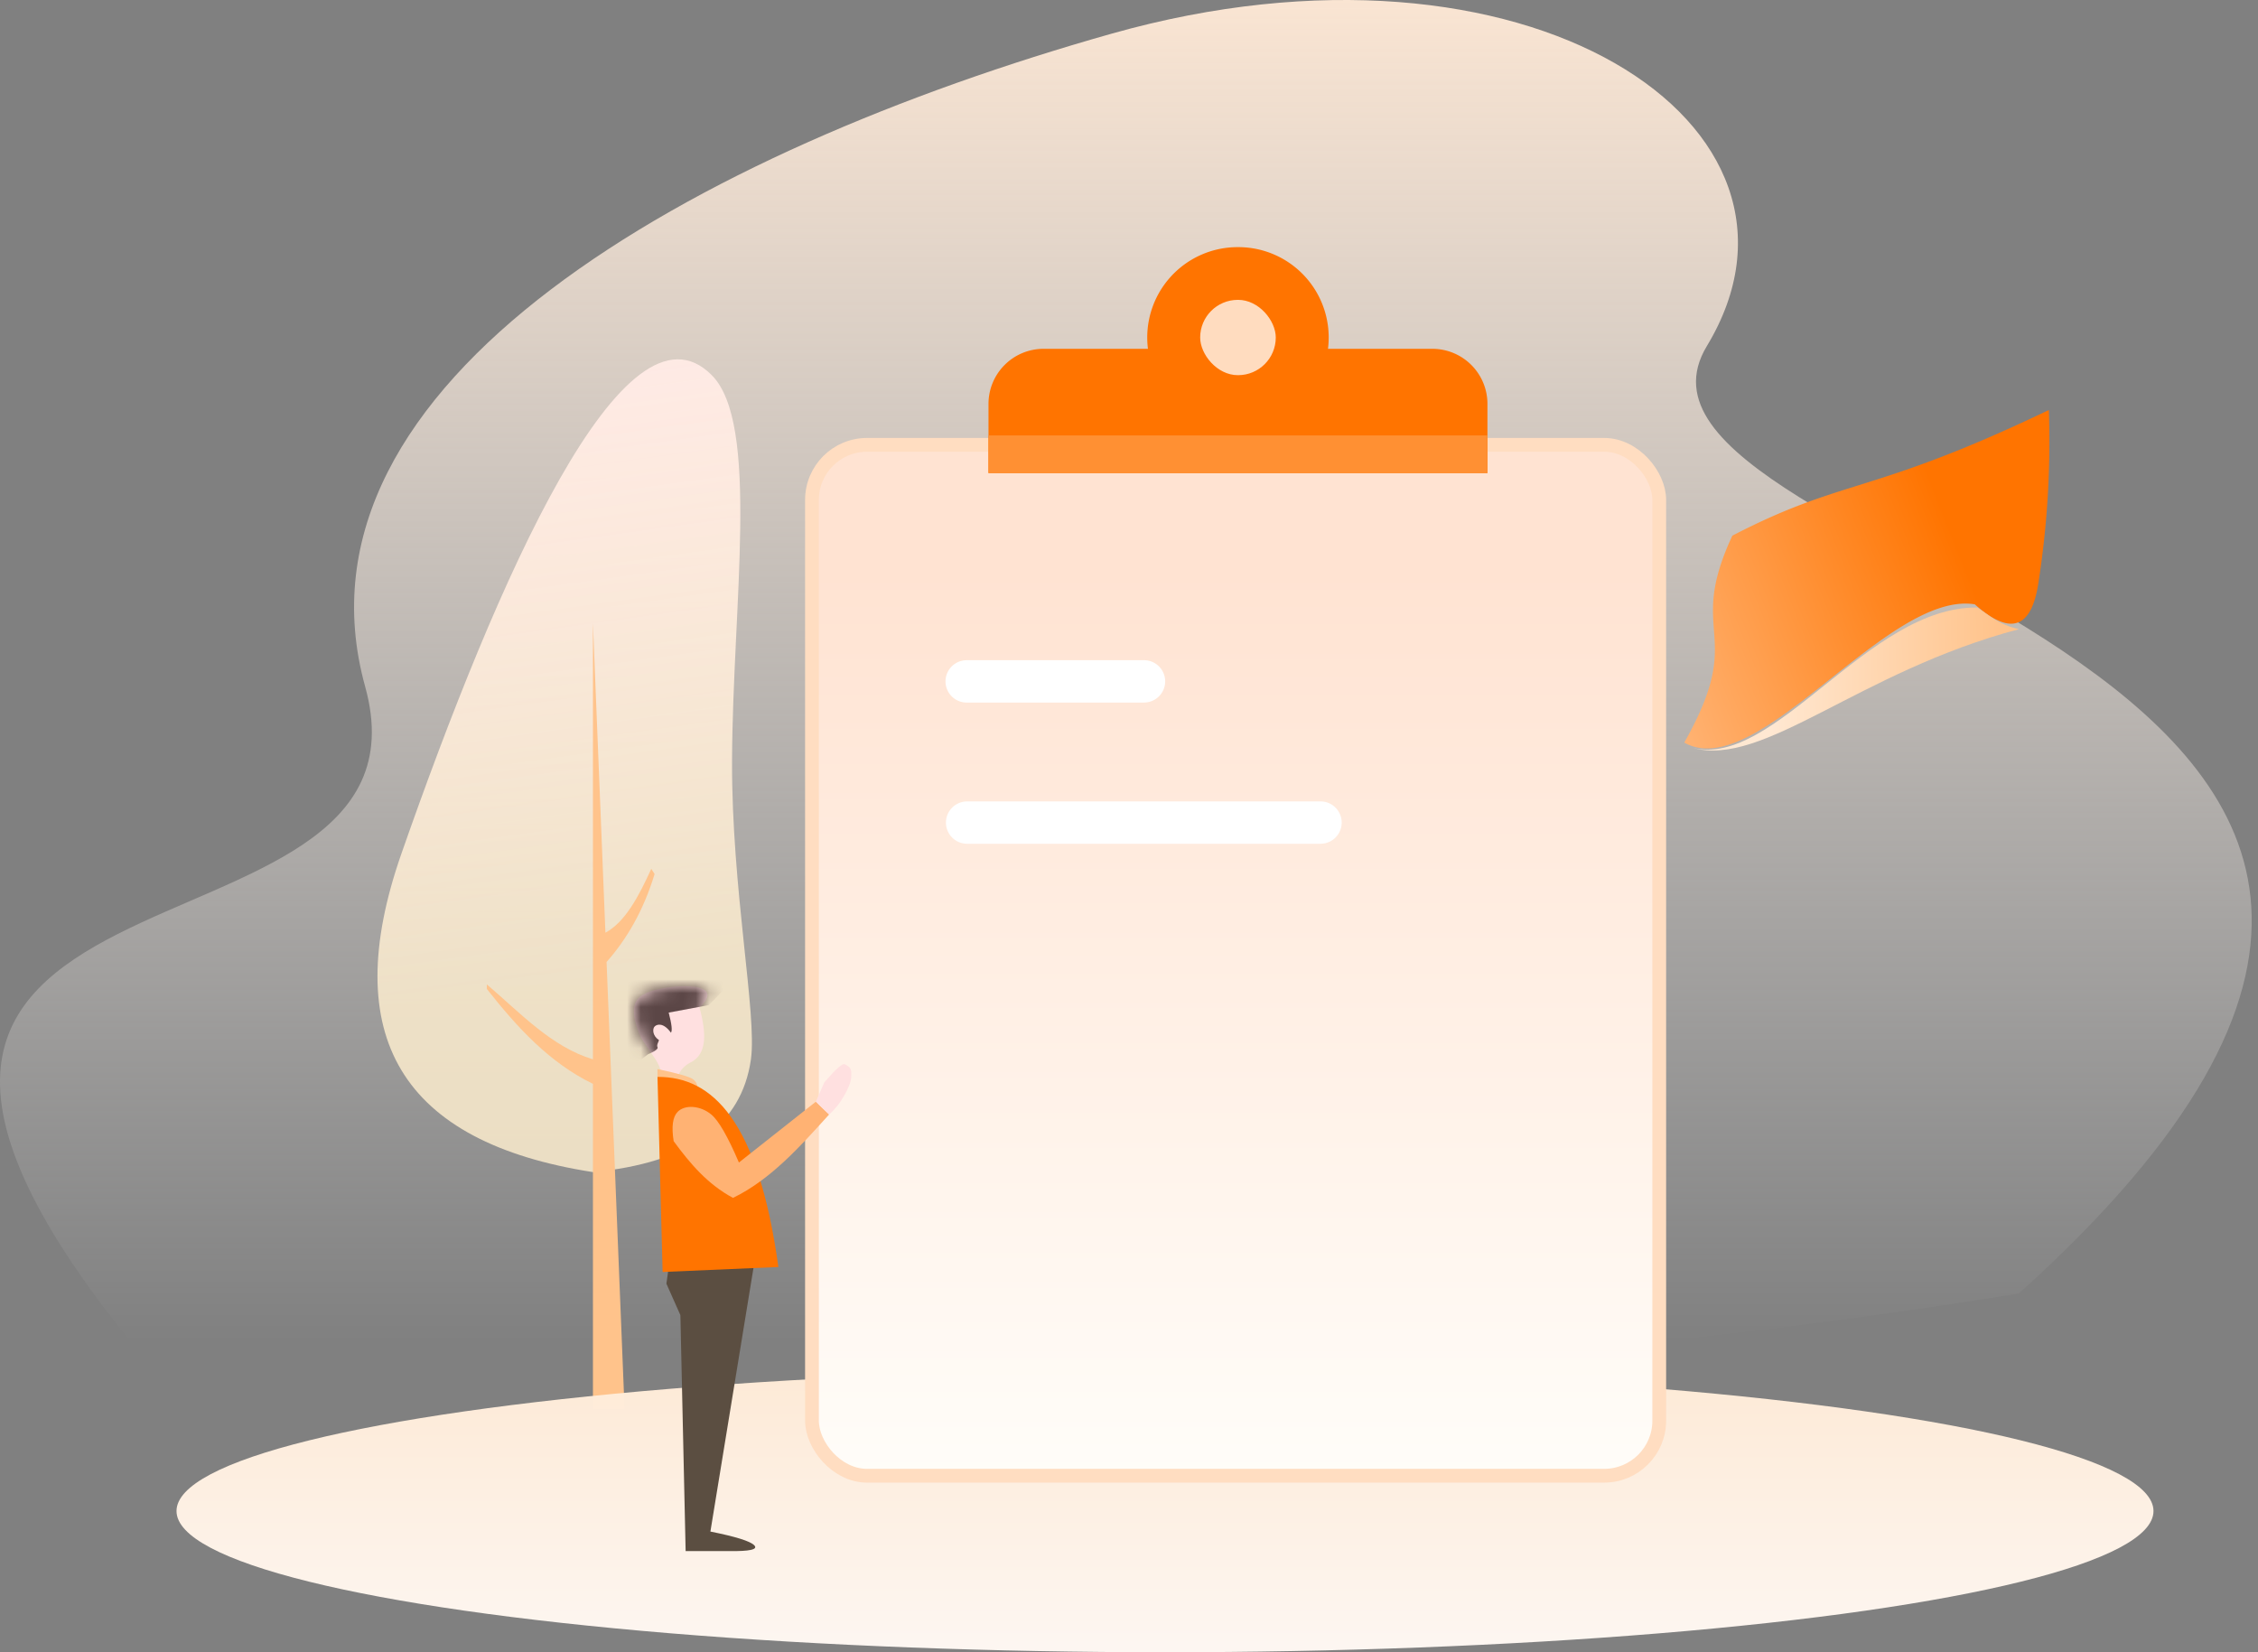 <svg xmlns="http://www.w3.org/2000/svg" xmlns:xlink="http://www.w3.org/1999/xlink" width="164" height="120"><rect width="100%" height="100%" fill="#808080" stroke="none"/><defs><linearGradient id="a" x1="50%" x2="50%" y1="2.11%" y2="94.785%"><stop offset="0%" stop-color="#FFE8D4"/><stop offset="100%" stop-color="#FFF" stop-opacity="0"/></linearGradient><linearGradient id="b" x1="52.955%" x2="47.98%" y1="78.856%" y2="3.904%"><stop offset="0%" stop-color="#FFEFD0" stop-opacity=".818"/><stop offset="100%" stop-color="#FFEAE7"/></linearGradient><linearGradient id="c" x1="50%" x2="50%" y1="0%" y2="99.391%"><stop offset="0%" stop-color="#FFEBD7"/><stop offset="100%" stop-color="#FFF8F3"/></linearGradient><linearGradient id="d" x1="56.99%" x2="56.99%" y1="100%" y2="12.624%"><stop offset="0%" stop-color="#FFFDF9"/><stop offset="100%" stop-color="#FFE3D2"/></linearGradient><linearGradient id="e" x1="51.092%" x2="107.031%" y1="14.19%" y2="91.837%"><stop offset="0%" stop-color="#FF7400"/><stop offset="100%" stop-color="#FFB679"/></linearGradient><linearGradient id="f" x1="55.089%" x2="46.361%" y1="78.856%" y2="2.508%"><stop offset="0%" stop-color="#FFE8D2"/><stop offset="100%" stop-color="#FFC38B"/></linearGradient><path id="g" d="M2.086 6.717a3.52 3.52 0 0 0-.575-1.495c-.306-.45-.625-.926-.958-1.426C-.245 2.065-.179.992.749.58c1.137-.697 6.296-1.146 4.012.959.528 1.96.528 3.386-.63 3.986-.773.4-1.129 1.089-1.068 2.068H1.929l.157-.876Z"/></defs><g fill="none" fill-rule="evenodd"><g><path fill="url(#a)" d="M10.474 98.656c-32.71-39.328 22.201-26.583 16.047-48.79-6.154-22.208 24.08-38.91 54.21-47.419 30.13-8.509 52.93 6.653 43.238 22.69-9.692 16.036 74.302 22.294 22.66 68.81-54.854 8.87-104.667 7.159-136.155 4.709Z"/><path fill="url(#b)" d="M15.648 59.031c-13.91-2.158-18.546-9.867-13.91-23.13C8.694 16.008 17.947-5.215 24.28 1.151c3.505 3.522 1.517 16.64 1.472 28.01-.037 9.296 1.83 18.444 1.372 21.68-.679 4.797-4.504 7.527-11.476 8.19Z" transform="translate(27.417 26.097)"/><path fill="#FFC38B" d="m43.066 45.266.906 22.475c1.428-.769 2.414-2.621 3.331-4.64l.241.38c-.817 2.673-2.024 4.732-3.488 6.387l1.308 32.485h-2.298V45.266Zm0 31.673c-3.008-.91-5.267-3.358-7.704-5.442v.332c2.182 2.762 4.515 5.34 7.704 6.889v-1.78Z"/><ellipse cx="84.615" cy="109.744" fill="url(#c)" opacity=".981" rx="71.795" ry="10.256"/><g transform="translate(58.974 32.308)"><rect width="61.538" height="74.872" fill="url(#d)" stroke="#FFDDC1" rx="4"/><path d="M11.282 27.436h25.641M11.282 17.179h12.821"/></g><path fill="url(#e)" d="M0 1.214A66.542 66.542 0 0 1 12.608 0c3.3 0 4.025 1.441 2.172 4.324C14.78 10.771 30.15 17.86 28 23.59c-8.718-3.26-7.598 1.132-15.39-1.098C7.151 15.092 8.151 13.032 0 1.214Z" transform="rotate(99 62.207 79.044)"/><path fill="url(#f)" d="M28.281 22.924C28.887 17.58 20.955 11.938 16.06.872c-.095 1.554-.676 2.299-1.078 3.237 1.156 7.823 13.844 12.697 13.3 18.815Z" transform="rotate(99 62.207 79.044)"/><g transform="translate(71.795 17.949)"><path fill="#FF7400" d="M18.145 0a6.564 6.564 0 0 1 6.513 7.385h7.581a4 4 0 0 1 4 4v5.025H0v-5.025a4 4 0 0 1 4-4h7.581A6.564 6.564 0 0 1 18.094 0h.05Z"/><rect width="5.491" height="5.47" x="15.374" y="3.829" fill="#FFDCBF" rx="2.735"/><path fill="#FF9033" d="M0 13.675h36.239v2.735H0z"/></g></g><g transform="translate(46.042 71.63)"><mask id="h" fill="#fff"><use xlink:href="#g"/></mask><use xlink:href="#g" fill="#FFE0E0"/><path fill="#5B4646" d="M1.019 4.943c.534-.227.765-.403.693-.529-.1-.172.164-.477.086-.527-.46-.292-.46-.808-.29-.97.171-.163.63-.3 1.18.454.113-.13.058-.616-.162-1.458L5.44 1.37 7.474-.724l-6.87-.471L-1.703.92v2.45L.083 5.66l.936-.718Z" mask="url(#h)"/><path fill="#5B4E41" d="M6.898 41.023c1.515.022 2.131-.116 1.847-.416-.284-.3-1.347-.634-3.19-1.002l3.19-19.522-5.938-1.664-.448 3.183 1.016 2.284.381 17.137h3.142Z"/><path fill="#FFC38B" d="M1.712 6.584v-.568c1.49.314 2.35.56 2.58.738.228.178.34.41.338.695l-2.736-.37-.182-.495Z"/><path fill="#FF7400" d="m10.491 20.39-8.406.362-.373-14.168c3.984-.03 7.317 3.17 8.78 13.807Z"/><path fill="#FFB273" d="M3.17 9.126c.533-.548 1.652-.468 2.446.186.53.435 1.2 1.598 2.01 3.49l5.587-4.417.966.927c-2.143 2.37-4.28 4.752-6.983 6.058-1.85-.99-3.13-2.51-4.31-4.12-.165-1.05-.07-1.759.285-2.124Z"/><path fill="#FFE0E0" d="m13.213 8.385.62-1.413c.82-.944 1.306-1.38 1.46-1.311.4.181.495.316.495.721 0 .405-.046.706-.495 1.524-.3.544-.67 1.013-1.114 1.406l-.966-.927Z"/></g><g fill="#FFF" fill-rule="nonzero"><path d="M95.897 58.205a1.538 1.538 0 0 1 .09 3.074l-.09.003h-25.64a1.538 1.538 0 0 1-.091-3.074l.09-.003h25.641ZM83.077 47.949a1.538 1.538 0 0 1 .09 3.074l-.09.003h-12.82a1.538 1.538 0 0 1-.091-3.075l.09-.002h12.82Z"/></g></g></svg>